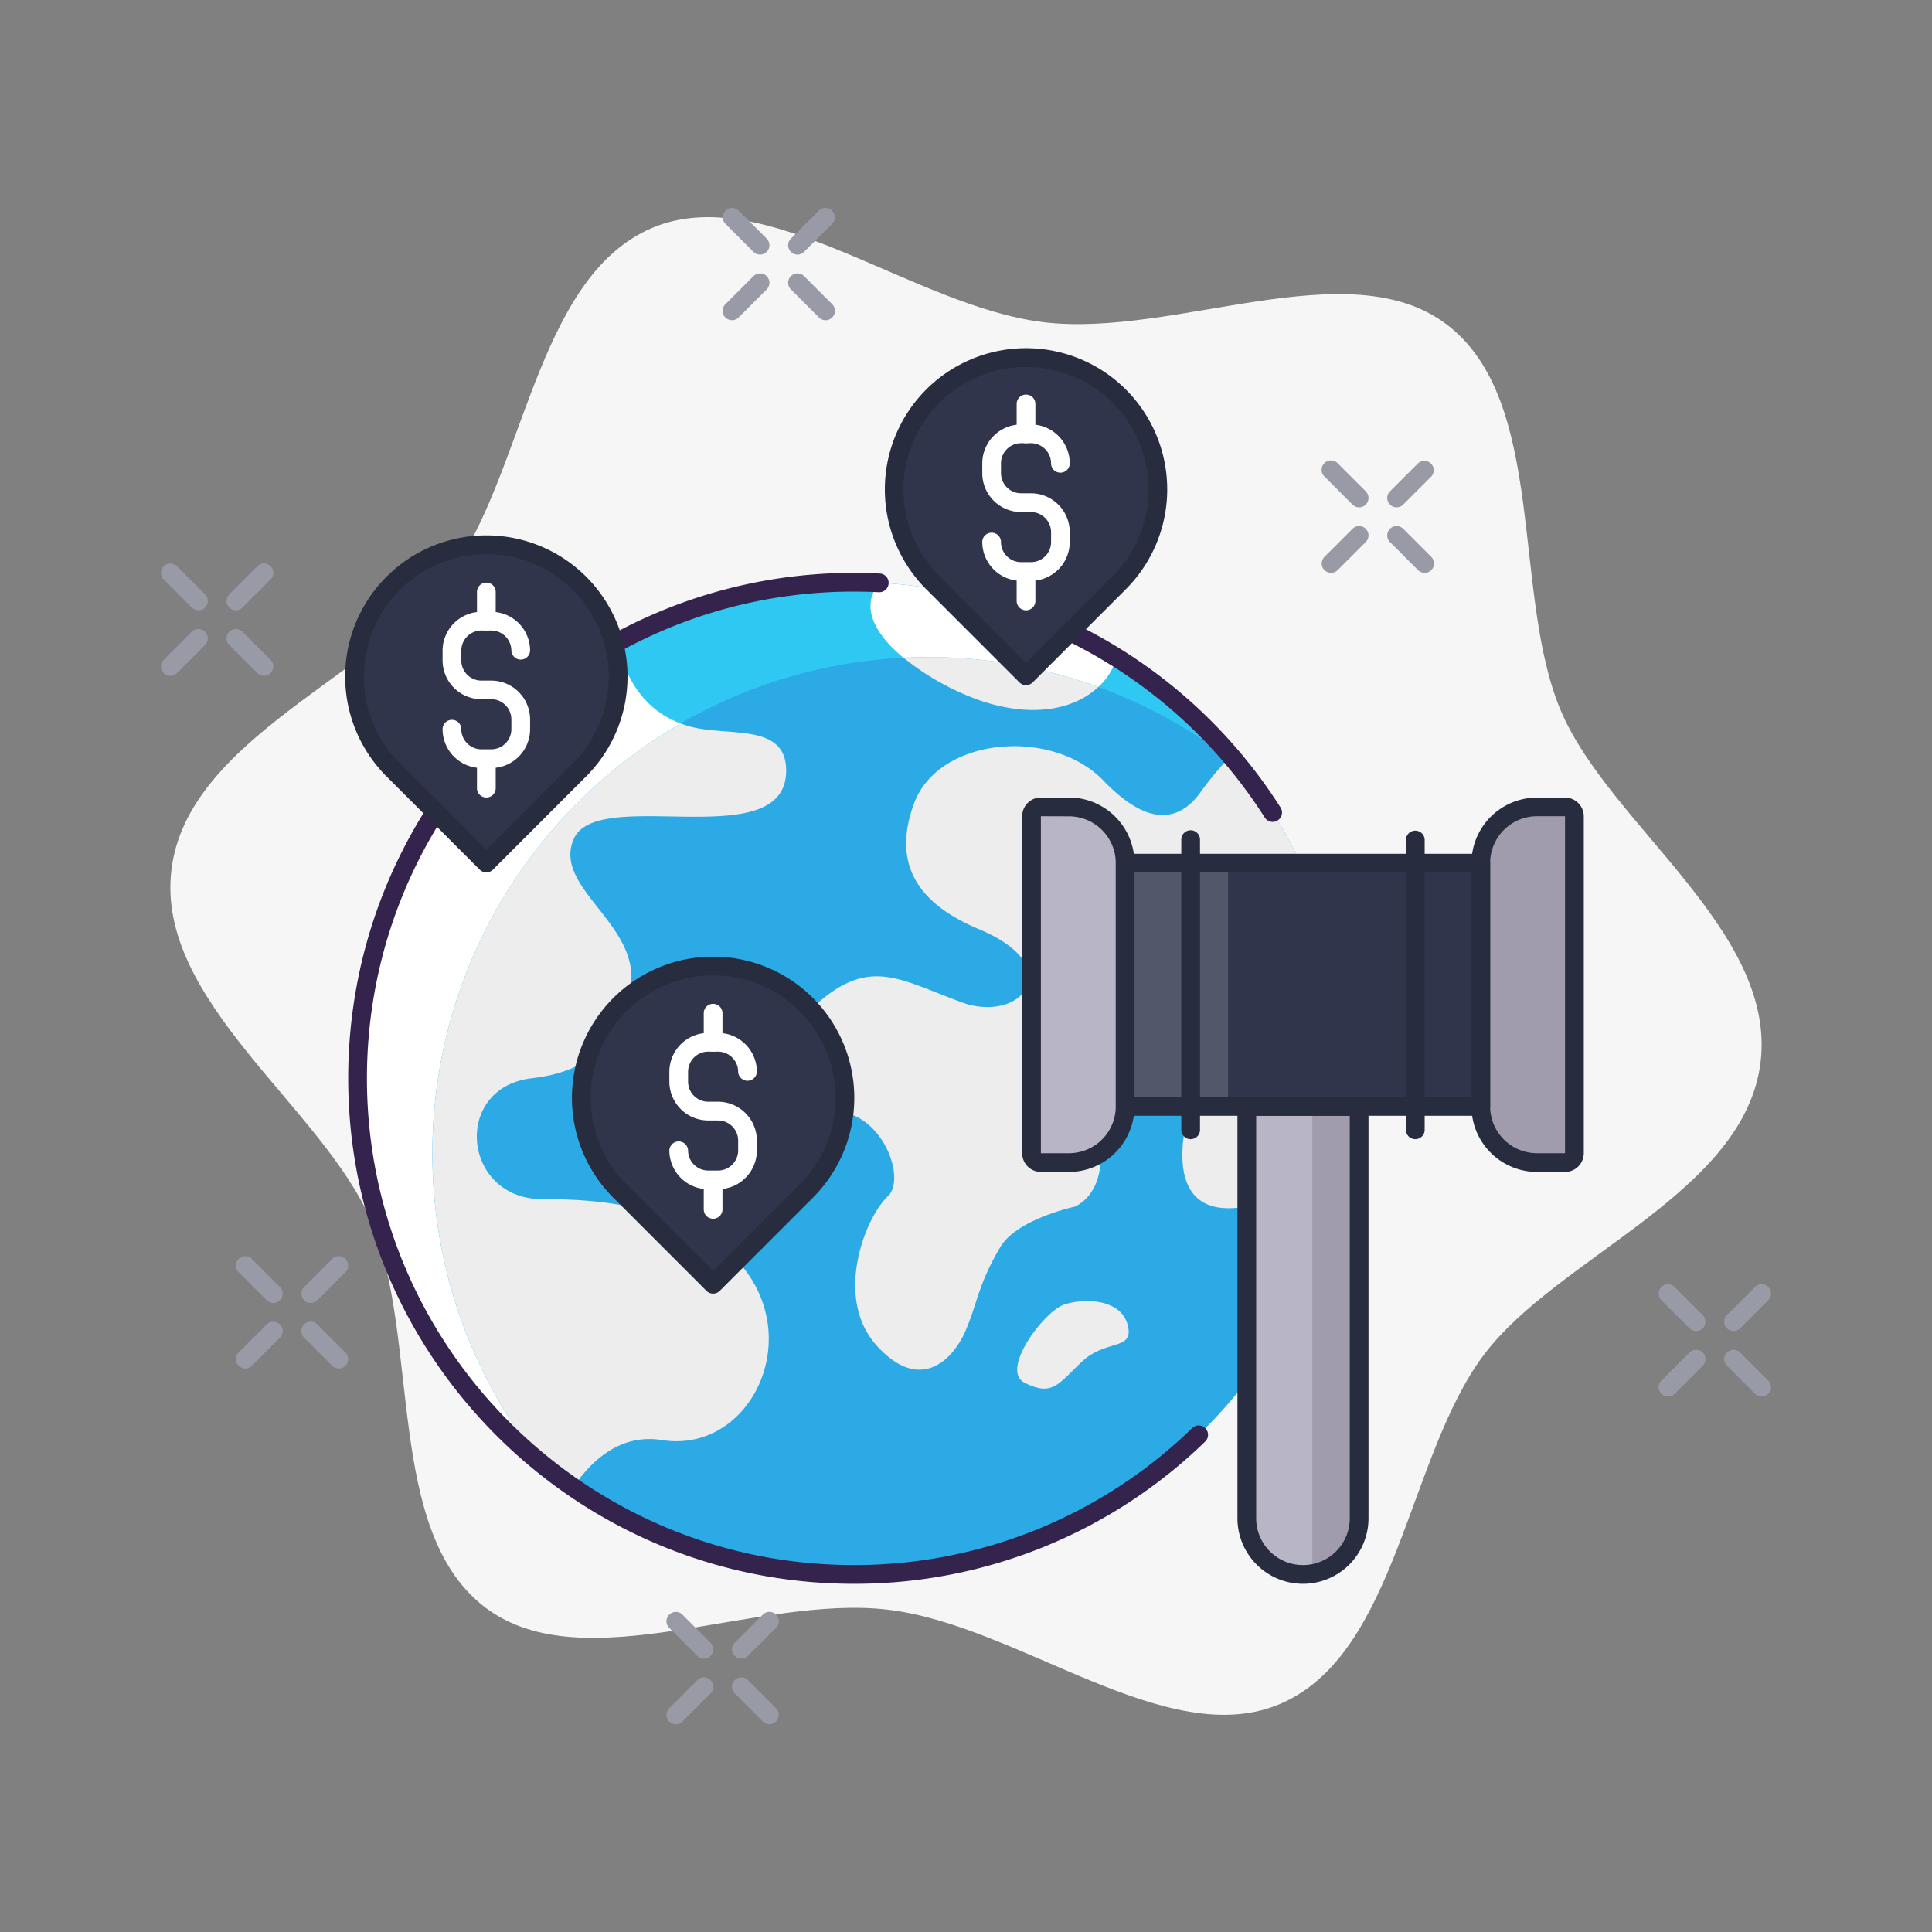<svg id="b19c63fc-228a-4183-9760-3874f4336463" data-name="Capa 1" xmlns="http://www.w3.org/2000/svg" viewBox="0 0 1080 1080"><rect x="0" y="0" width="1080" height="1080" fill="#808080" stroke="none"/><defs><style>.a41110e7-3b98-4f98-b0c7-617549e48f75{fill:#f6f6f6;}.b0e6f740-7ee7-434f-a83d-0a2e3efe6721{fill:#2caae6;}.b8a1046e-5b8f-42ce-8a0c-66f26b71358a{fill:#2fc8f2;}.b923ff51-4388-458c-a549-93cecbb188ae{fill:#ededed;}.e7392cf4-1992-41c3-ac4a-4f3dde8921a3{fill:#fff;}.e2bfc8d4-7c3f-4b41-975c-c1f1b754877a{fill:#34234d;}.a4661327-98dd-4644-b3eb-ac87c83bb864{fill:#a09cad;}.b168f05e-c1ef-4498-8bcb-d0a9f993deac{fill:#b8b5c6;}.f7e948b4-19d8-46da-b8bf-20ee576bebf8{fill:#52576a;}.b3ca06db-278e-41ae-adaa-92c4140fa76b{fill:#30354c;}.a568b1f3-f3fe-47bb-8641-ff35d0489b28{fill:#282c3f;}.a7aab0ed-2940-4cd1-a992-911759d3030f{fill:#989aa6;}</style></defs><title>ICONS S2R</title><path class="a41110e7-3b98-4f98-b0c7-617549e48f75" d="M872.67,397.65c-27.91-65.36-7.44-173.7-64.14-216.41-55-41.41-152.08,7.71-225.24-1.13s-155.86-79.69-219.06-52.56c-65.2,28-71,138.1-113.61,194.93-41.31,55.08-146,90.51-154.8,163.85s84.45,132.67,111.51,196c27.91,65.36,7.44,173.7,64.14,216.42,55,41.4,152.08-7.72,225.24,1.12s155.86,79.69,219.06,52.56c65.2-28,71-138.1,113.61-194.93,41.31-55.09,146-90.51,154.8-163.85S899.73,461,872.67,397.65Z"/><circle class="b0e6f740-7ee7-434f-a83d-0a2e3efe6721" cx="477.21" cy="602.79" r="277.33"/><path class="b8a1046e-5b8f-42ce-8a0c-66f26b71358a" d="M519.07,367.33a276.08,276.08,0,0,1,174,61.45A276.7,276.7,0,0,0,477.21,325.47c-153.17,0-277.33,124.16-277.33,277.32A276.71,276.71,0,0,0,303.2,818.66a276,276,0,0,1-61.46-174C241.74,491.49,365.9,367.33,519.07,367.33Z"/><path class="b923ff51-4388-458c-a549-93cecbb188ae" d="M630.82,742.76c1.71,11.9-13.16,6.17-26.17,18.54S588.3,780.78,572.77,773c-13.87-6.94,10.54-39.64,21.87-43.65S628.4,725.84,630.82,742.76Z"/><path class="e7392cf4-1992-41c3-ac4a-4f3dde8921a3" d="M380.55,404.44c-21.79-8.1-31.68-27.26-35.28-45.49A277.88,277.88,0,0,0,202.35,566.28c-.2,1.53-.41,3.06-.58,4.6-.27,2.33-.51,4.69-.72,7-.17,1.93-.31,3.87-.44,5.82-.15,2.19-.31,4.37-.41,6.57s-.13,4.7-.18,7.05c-.07,4.13-.07,8.28,0,12.44,0,1.23.05,2.46.09,3.68q.19,4.74.55,9.5c0,.52.07,1,.11,1.55q.85,10.72,2.55,21.55a277.31,277.31,0,0,0,20.4,69.26s.05.11.08.17q2.74,6.16,5.78,12.16c.19.39.39.77.59,1.16q2.83,5.53,5.89,10.92l.94,1.64q3,5.18,6.2,10.19l1.1,1.72c2.18,3.37,4.43,6.67,6.74,9.93.33.46.65.93,1,1.39,2.46,3.42,5,6.79,7.62,10.09l.54.68a277.87,277.87,0,0,0,42.5,42.68,276,276,0,0,1-61-173.42C241.74,542,297.6,452.38,380.55,404.44Z"/><path class="b923ff51-4388-458c-a549-93cecbb188ae" d="M370.05,805c72.79,11.57,107.43-136-66.18-134.63-45.5.37-51.23-62.08-7-67.57,15.24-1.89,46.78-7,55.37-49.2,7.43-36.46-43.48-56.65-31.58-84.49,13-30.49,118.8,9.76,118.81-38.35,0-26.45-31.42-19.08-52.6-24.33a57.32,57.32,0,0,1-6.3-2C297.6,452.38,241.74,542,241.74,644.65a276,276,0,0,0,61,173.42c5.74,4.66,11.63,9.15,17.73,13.34C331.18,815.54,347.48,801.4,370.05,805Z"/><path class="e7392cf4-1992-41c3-ac4a-4f3dde8921a3" d="M614,384a36,36,0,0,0,10.21-16.34,275.69,275.69,0,0,0-132.68-41.83C480.35,339.54,489.73,355,505,367.68q7-.35,14-.35A277,277,0,0,1,614,384Z"/><path class="b923ff51-4388-458c-a549-93cecbb188ae" d="M614,384a277,277,0,0,0-94.92-16.67q-7.07,0-14,.35a145.32,145.32,0,0,0,43.41,24.12C579,401.88,601.48,395.76,614,384Z"/><path class="b923ff51-4388-458c-a549-93cecbb188ae" d="M751.1,559.56a275.86,275.86,0,0,0-63.16-137A192,192,0,0,0,671,443c-13.17,18.12-31.1,17.35-54.09-6.56-28.88-30.06-92.36-24.48-106,12.82-11.47,31.4-.67,54.69,36.46,70.22,50.44,21.09,23.15,52.93-9.83,40.8s-49.59-24.22-76.88-2.55-22.58,58.59,10.09,63.87c23.21,3.76,35.16,36.44,26.07,46.65-12.9,11.4-31.07,57-6.78,83.9s42.64,7.94,49.51-7.81,7.16-26.22,19.61-47.2c9.28-15.66,41.54-22.59,41.54-22.59s26.53-9.53,8.09-58.71,71.59-40.77,58.76-4.2c-10,28.43-15.19,74.27,34.46,61.6,21.83-5.56,30.8,7.62,38.94,15.2A275.76,275.76,0,0,0,751.1,559.56Z"/><path class="e2bfc8d4-7c3f-4b41-975c-c1f1b754877a" d="M711.42,459.44A5.22,5.22,0,0,1,707,457,273,273,0,0,0,560.57,343.7a5.23,5.23,0,1,1,3.2-10A283.47,283.47,0,0,1,715.83,451.4a5.21,5.21,0,0,1-1.61,7.22A5.15,5.15,0,0,1,711.42,459.44Z"/><path class="e2bfc8d4-7c3f-4b41-975c-c1f1b754877a" d="M477.21,885.35c-155.8,0-282.56-126.76-282.56-282.56S321.41,320.23,477.21,320.23c4.83,0,9.73.13,14.58.37a5.23,5.23,0,0,1-.53,10.45c-4.67-.23-9.4-.35-14.05-.35-150,0-272.09,122.06-272.09,272.09S327.18,874.88,477.21,874.88a270.69,270.69,0,0,0,189.23-76.57,5.23,5.23,0,1,1,7.28,7.52A281.11,281.11,0,0,1,477.21,885.35Z"/><path class="a4661327-98dd-4644-b3eb-ac87c83bb864" d="M697,618.49h62.79V848.72a31.4,31.4,0,0,1-31.4,31.4h0A31.39,31.39,0,0,1,697,848.72Z"/><path class="b168f05e-c1ef-4498-8bcb-d0a9f993deac" d="M697,618.49H733.6V874.88a5.24,5.24,0,0,1-5.23,5.24h0A31.39,31.39,0,0,1,697,848.72Z"/><rect class="f7e948b4-19d8-46da-b8bf-20ee576bebf8" x="628.95" y="482.44" width="198.84" height="136.05"/><rect class="b3ca06db-278e-41ae-adaa-92c4140fa76b" x="686.51" y="482.44" width="141.28" height="136.05"/><path class="b168f05e-c1ef-4498-8bcb-d0a9f993deac" d="M581.86,451h15.7a31.4,31.4,0,0,1,31.4,31.4v136a31.4,31.4,0,0,1-31.4,31.4h-15.7a5.23,5.23,0,0,1-5.23-5.23V456.28a5.23,5.23,0,0,1,5.23-5.23Z"/><path class="a4661327-98dd-4644-b3eb-ac87c83bb864" d="M859.19,451h15.7a5.23,5.23,0,0,1,5.23,5.23V644.65a5.23,5.23,0,0,1-5.23,5.23h-15.7a31.4,31.4,0,0,1-31.4-31.4v-136a31.4,31.4,0,0,1,31.4-31.4Z"/><path class="a568b1f3-f3fe-47bb-8641-ff35d0489b28" d="M728.37,885.35a36.68,36.68,0,0,1-36.63-36.63V618.49a5.23,5.23,0,0,1,5.24-5.23h62.79a5.23,5.23,0,0,1,5.23,5.23V848.72A36.67,36.67,0,0,1,728.37,885.35ZM702.21,623.72v225a26.16,26.16,0,0,0,52.32,0v-225Z"/><path class="a568b1f3-f3fe-47bb-8641-ff35d0489b28" d="M827.79,623.72H629a5.23,5.23,0,0,1-5.23-5.23v-136a5.23,5.23,0,0,1,5.23-5.23H827.79a5.23,5.23,0,0,1,5.23,5.23V618.49A5.23,5.23,0,0,1,827.79,623.72Zm-193.6-10.46H822.56V487.67H634.19Z"/><path class="a568b1f3-f3fe-47bb-8641-ff35d0489b28" d="M597.56,655.12h-15.7a10.48,10.48,0,0,1-10.46-10.47V456.28a10.48,10.48,0,0,1,10.46-10.47h15.7a36.68,36.68,0,0,1,36.63,36.63V618.49A36.68,36.68,0,0,1,597.56,655.12Zm-15.7-198.84h0V644.65h15.7a26.2,26.2,0,0,0,26.16-26.16v-136a26.2,26.2,0,0,0-26.16-26.16Z"/><path class="a568b1f3-f3fe-47bb-8641-ff35d0489b28" d="M874.88,655.12H859.19a36.68,36.68,0,0,1-36.63-36.63v-136a36.67,36.67,0,0,1,36.63-36.63h15.69a10.49,10.49,0,0,1,10.47,10.47V644.65A10.49,10.49,0,0,1,874.88,655.12ZM859.19,456.28A26.2,26.2,0,0,0,833,482.44V618.49a26.2,26.2,0,0,0,26.17,26.16h15.69V456.28Z"/><path class="b3ca06db-278e-41ae-adaa-92c4140fa76b" d="M450.74,561.58A73.69,73.69,0,0,0,346.53,665.8l52.1,52.11,52.11-52.11A73.69,73.69,0,0,0,450.74,561.58Z"/><path class="a568b1f3-f3fe-47bb-8641-ff35d0489b28" d="M398.63,723.14a5.25,5.25,0,0,1-3.7-1.53l-52.1-52.11a78.92,78.92,0,1,1,111.61,0l-52.11,52.11A5.22,5.22,0,0,1,398.63,723.14Zm0-177.91a68.46,68.46,0,0,0-48.4,116.87l48.4,48.41L447,662.1a68.46,68.46,0,0,0-48.41-116.87Z"/><path class="e7392cf4-1992-41c3-ac4a-4f3dde8921a3" d="M401.38,664.79h-5.5a21.73,21.73,0,0,1-21.71-21.71,5.24,5.24,0,0,1,10.47,0,11.25,11.25,0,0,0,11.24,11.25h5.5a11.25,11.25,0,0,0,11.25-11.25v-5.49a11.26,11.26,0,0,0-11.25-11.25h-5.5a21.74,21.74,0,0,1-21.71-21.72v-5.49a21.74,21.74,0,0,1,21.71-21.72h5.5a21.74,21.74,0,0,1,21.72,21.72,5.24,5.24,0,0,1-10.47,0,11.25,11.25,0,0,0-11.25-11.25h-5.5a11.25,11.25,0,0,0-11.24,11.25v5.49a11.26,11.26,0,0,0,11.24,11.25h5.5a21.75,21.75,0,0,1,21.72,21.72v5.49A21.73,21.73,0,0,1,401.38,664.79Z"/><path class="e7392cf4-1992-41c3-ac4a-4f3dde8921a3" d="M398.63,587.88a5.23,5.23,0,0,1-5.23-5.23V566.16a5.24,5.24,0,0,1,10.47,0v16.49A5.23,5.23,0,0,1,398.63,587.88Z"/><path class="e7392cf4-1992-41c3-ac4a-4f3dde8921a3" d="M398.63,681.28a5.23,5.23,0,0,1-5.23-5.23V659.56a5.24,5.24,0,0,1,10.47,0v16.49A5.23,5.23,0,0,1,398.63,681.28Z"/><path class="b3ca06db-278e-41ae-adaa-92c4140fa76b" d="M625.67,221.47A73.69,73.69,0,1,0,521.45,325.68l52.11,52.11,52.11-52.11A73.68,73.68,0,0,0,625.67,221.47Z"/><path class="a568b1f3-f3fe-47bb-8641-ff35d0489b28" d="M573.56,383h0a5.23,5.23,0,0,1-3.7-1.53l-52.11-52.11a78.92,78.92,0,1,1,111.62,0l-52.11,52.11A5.23,5.23,0,0,1,573.56,383Zm0-177.87A68.43,68.43,0,0,0,525.15,322l48.41,48.41L622,322a68.43,68.43,0,0,0-48.41-116.83Z"/><path class="e7392cf4-1992-41c3-ac4a-4f3dde8921a3" d="M576.31,324.68h-5.5A21.74,21.74,0,0,1,549.1,303a5.23,5.23,0,1,1,10.46,0,11.27,11.27,0,0,0,11.25,11.25h5.5A11.27,11.27,0,0,0,587.56,303v-5.5a11.27,11.27,0,0,0-11.25-11.25h-5.5a21.74,21.74,0,0,1-21.71-21.71V259a21.74,21.74,0,0,1,21.71-21.71h5.5A21.74,21.74,0,0,1,598,259a5.23,5.23,0,0,1-10.46,0,11.27,11.27,0,0,0-11.25-11.25h-5.5A11.27,11.27,0,0,0,559.56,259v5.5a11.27,11.27,0,0,0,11.25,11.25h5.5A21.74,21.74,0,0,1,598,297.47V303A21.74,21.74,0,0,1,576.31,324.68Z"/><path class="e7392cf4-1992-41c3-ac4a-4f3dde8921a3" d="M573.56,247.76a5.23,5.23,0,0,1-5.24-5.23V226.05a5.24,5.24,0,1,1,10.47,0v16.48A5.23,5.23,0,0,1,573.56,247.76Z"/><path class="e7392cf4-1992-41c3-ac4a-4f3dde8921a3" d="M573.56,341.16a5.23,5.23,0,0,1-5.24-5.23V319.45a5.24,5.24,0,0,1,10.47,0v16.48A5.23,5.23,0,0,1,573.56,341.16Z"/><path class="b3ca06db-278e-41ae-adaa-92c4140fa76b" d="M324,326.12A73.69,73.69,0,0,0,219.76,430.33l52.11,52.11L324,430.33A73.68,73.68,0,0,0,324,326.12Z"/><path class="a568b1f3-f3fe-47bb-8641-ff35d0489b28" d="M271.87,487.67a5.23,5.23,0,0,1-3.7-1.53L216.06,434a78.92,78.92,0,1,1,111.61,0l-52.1,52.11A5.23,5.23,0,0,1,271.87,487.67Zm0-177.87a68.43,68.43,0,0,0-48.41,116.83L271.87,475l48.4-48.41a68.43,68.43,0,0,0-48.4-116.83Z"/><path class="e7392cf4-1992-41c3-ac4a-4f3dde8921a3" d="M274.61,429.33h-5.49a21.74,21.74,0,0,1-21.71-21.71,5.23,5.23,0,1,1,10.46,0,11.26,11.26,0,0,0,11.25,11.25h5.49a11.27,11.27,0,0,0,11.25-11.25v-5.5a11.27,11.27,0,0,0-11.25-11.25h-5.49a21.74,21.74,0,0,1-21.71-21.71v-5.5A21.74,21.74,0,0,1,269.12,342h5.49a21.74,21.74,0,0,1,21.72,21.71,5.24,5.24,0,0,1-10.47,0,11.27,11.27,0,0,0-11.25-11.25h-5.49a11.26,11.26,0,0,0-11.25,11.25v5.5a11.26,11.26,0,0,0,11.25,11.25h5.49a21.74,21.74,0,0,1,21.72,21.71v5.5A21.74,21.74,0,0,1,274.61,429.33Z"/><path class="e7392cf4-1992-41c3-ac4a-4f3dde8921a3" d="M271.87,352.41a5.23,5.23,0,0,1-5.24-5.23V330.7a5.24,5.24,0,0,1,10.47,0v16.48A5.23,5.23,0,0,1,271.87,352.41Z"/><path class="e7392cf4-1992-41c3-ac4a-4f3dde8921a3" d="M271.87,445.81a5.23,5.23,0,0,1-5.24-5.23V424.1a5.24,5.24,0,0,1,10.47,0v16.48A5.23,5.23,0,0,1,271.87,445.81Z"/><path class="a568b1f3-f3fe-47bb-8641-ff35d0489b28" d="M791.16,636.8a5.23,5.23,0,0,1-5.23-5.23V469.36a5.24,5.24,0,0,1,10.47,0V631.57A5.24,5.24,0,0,1,791.16,636.8Z"/><path class="a568b1f3-f3fe-47bb-8641-ff35d0489b28" d="M665.58,636.8a5.23,5.23,0,0,1-5.23-5.23V469.36a5.23,5.23,0,1,1,10.46,0V631.57A5.23,5.23,0,0,1,665.58,636.8Z"/><path class="a7aab0ed-2940-4cd1-a992-911759d3030f" d="M393.49,927.21a5.22,5.22,0,0,1-3.7-1.53L374.09,910a5.23,5.23,0,1,1,7.4-7.4l15.7,15.7a5.23,5.23,0,0,1-3.7,8.93Z"/><path class="a7aab0ed-2940-4cd1-a992-911759d3030f" d="M430.12,963.84a5.19,5.19,0,0,1-3.7-1.54l-15.7-15.69a5.23,5.23,0,0,1,7.4-7.4l15.7,15.7a5.24,5.24,0,0,1-3.7,8.93Z"/><path class="a7aab0ed-2940-4cd1-a992-911759d3030f" d="M377.79,963.84a5.24,5.24,0,0,1-3.7-8.93l15.7-15.7a5.23,5.23,0,0,1,7.4,7.4l-15.7,15.69A5.19,5.19,0,0,1,377.79,963.84Z"/><path class="a7aab0ed-2940-4cd1-a992-911759d3030f" d="M414.42,927.21a5.23,5.23,0,0,1-3.7-8.93l15.7-15.7a5.23,5.23,0,1,1,7.4,7.4l-15.7,15.7A5.22,5.22,0,0,1,414.42,927.21Z"/><path class="a7aab0ed-2940-4cd1-a992-911759d3030f" d="M948.14,744.07a5.22,5.22,0,0,1-3.7-1.53l-15.7-15.7a5.23,5.23,0,0,1,7.4-7.4l15.7,15.7a5.23,5.23,0,0,1-3.7,8.93Z"/><path class="a7aab0ed-2940-4cd1-a992-911759d3030f" d="M984.77,780.7a5.19,5.19,0,0,1-3.7-1.54l-15.7-15.69a5.23,5.23,0,1,1,7.4-7.4l15.7,15.7a5.24,5.24,0,0,1-3.7,8.93Z"/><path class="a7aab0ed-2940-4cd1-a992-911759d3030f" d="M932.44,780.7a5.24,5.24,0,0,1-3.7-8.93l15.7-15.7a5.23,5.23,0,1,1,7.4,7.4l-15.7,15.69A5.19,5.19,0,0,1,932.44,780.7Z"/><path class="a7aab0ed-2940-4cd1-a992-911759d3030f" d="M969.07,744.07a5.23,5.23,0,0,1-3.7-8.93l15.7-15.7a5.23,5.23,0,0,1,7.4,7.4l-15.7,15.7A5.22,5.22,0,0,1,969.07,744.07Z"/><path class="a7aab0ed-2940-4cd1-a992-911759d3030f" d="M759.77,283.6a5.22,5.22,0,0,1-3.7-1.53l-15.7-15.7a5.23,5.23,0,1,1,7.4-7.39l15.7,15.69a5.23,5.23,0,0,1-3.7,8.93Z"/><path class="a7aab0ed-2940-4cd1-a992-911759d3030f" d="M796.4,320.23a5.22,5.22,0,0,1-3.7-1.53L777,303a5.23,5.23,0,0,1,7.4-7.4l15.69,15.7a5.23,5.23,0,0,1-3.69,8.93Z"/><path class="a7aab0ed-2940-4cd1-a992-911759d3030f" d="M744.07,320.23a5.23,5.23,0,0,1-3.7-8.93l15.7-15.7a5.23,5.23,0,0,1,7.4,7.4l-15.7,15.7A5.22,5.22,0,0,1,744.07,320.23Z"/><path class="a7aab0ed-2940-4cd1-a992-911759d3030f" d="M780.7,283.6a5.23,5.23,0,0,1-3.7-8.93L792.7,259a5.23,5.23,0,0,1,7.39,7.39l-15.69,15.7A5.22,5.22,0,0,1,780.7,283.6Z"/><path class="a7aab0ed-2940-4cd1-a992-911759d3030f" d="M424.88,142.33a5.24,5.24,0,0,1-3.7-1.54l-15.69-15.7a5.23,5.23,0,0,1,7.4-7.39l15.69,15.69a5.24,5.24,0,0,1-3.7,8.94Z"/><path class="a7aab0ed-2940-4cd1-a992-911759d3030f" d="M461.51,179a5.22,5.22,0,0,1-3.7-1.53l-15.7-15.7a5.23,5.23,0,1,1,7.4-7.4l15.7,15.7a5.23,5.23,0,0,1-3.7,8.93Z"/><path class="a7aab0ed-2940-4cd1-a992-911759d3030f" d="M409.19,179a5.23,5.23,0,0,1-3.7-8.93l15.69-15.7a5.23,5.23,0,1,1,7.4,7.4l-15.69,15.7A5.23,5.23,0,0,1,409.19,179Z"/><path class="a7aab0ed-2940-4cd1-a992-911759d3030f" d="M445.81,142.33a5.24,5.24,0,0,1-3.7-8.94l15.7-15.69a5.23,5.23,0,0,1,7.4,7.39l-15.7,15.7A5.23,5.23,0,0,1,445.81,142.33Z"/><path class="a7aab0ed-2940-4cd1-a992-911759d3030f" d="M110.93,341.16a5.22,5.22,0,0,1-3.7-1.53l-15.7-15.7a5.23,5.23,0,0,1,7.4-7.4l15.7,15.7a5.23,5.23,0,0,1-3.7,8.93Z"/><path class="a7aab0ed-2940-4cd1-a992-911759d3030f" d="M147.56,377.79a5.22,5.22,0,0,1-3.7-1.53l-15.7-15.7a5.23,5.23,0,0,1,7.4-7.4l15.7,15.7a5.23,5.23,0,0,1-3.7,8.93Z"/><path class="a7aab0ed-2940-4cd1-a992-911759d3030f" d="M95.23,377.79a5.23,5.23,0,0,1-3.7-8.93l15.7-15.7a5.23,5.23,0,1,1,7.4,7.4l-15.7,15.7A5.22,5.22,0,0,1,95.23,377.79Z"/><path class="a7aab0ed-2940-4cd1-a992-911759d3030f" d="M131.86,341.16a5.23,5.23,0,0,1-3.7-8.93l15.7-15.7a5.23,5.23,0,0,1,7.4,7.4l-15.7,15.7A5.22,5.22,0,0,1,131.86,341.16Z"/><path class="a7aab0ed-2940-4cd1-a992-911759d3030f" d="M152.79,728.37a5.22,5.22,0,0,1-3.7-1.53l-15.7-15.7a5.23,5.23,0,0,1,7.4-7.4l15.7,15.7a5.23,5.23,0,0,1-3.7,8.93Z"/><path class="a7aab0ed-2940-4cd1-a992-911759d3030f" d="M189.42,765a5.22,5.22,0,0,1-3.7-1.53L170,747.77a5.23,5.23,0,1,1,7.4-7.4l15.7,15.7a5.23,5.23,0,0,1-3.7,8.93Z"/><path class="a7aab0ed-2940-4cd1-a992-911759d3030f" d="M137.09,765a5.23,5.23,0,0,1-3.7-8.93l15.7-15.7a5.23,5.23,0,1,1,7.4,7.4l-15.7,15.7A5.22,5.22,0,0,1,137.09,765Z"/><path class="a7aab0ed-2940-4cd1-a992-911759d3030f" d="M173.72,728.37a5.23,5.23,0,0,1-3.7-8.93l15.7-15.7a5.23,5.23,0,0,1,7.4,7.4l-15.7,15.7A5.22,5.22,0,0,1,173.72,728.37Z"/></svg>